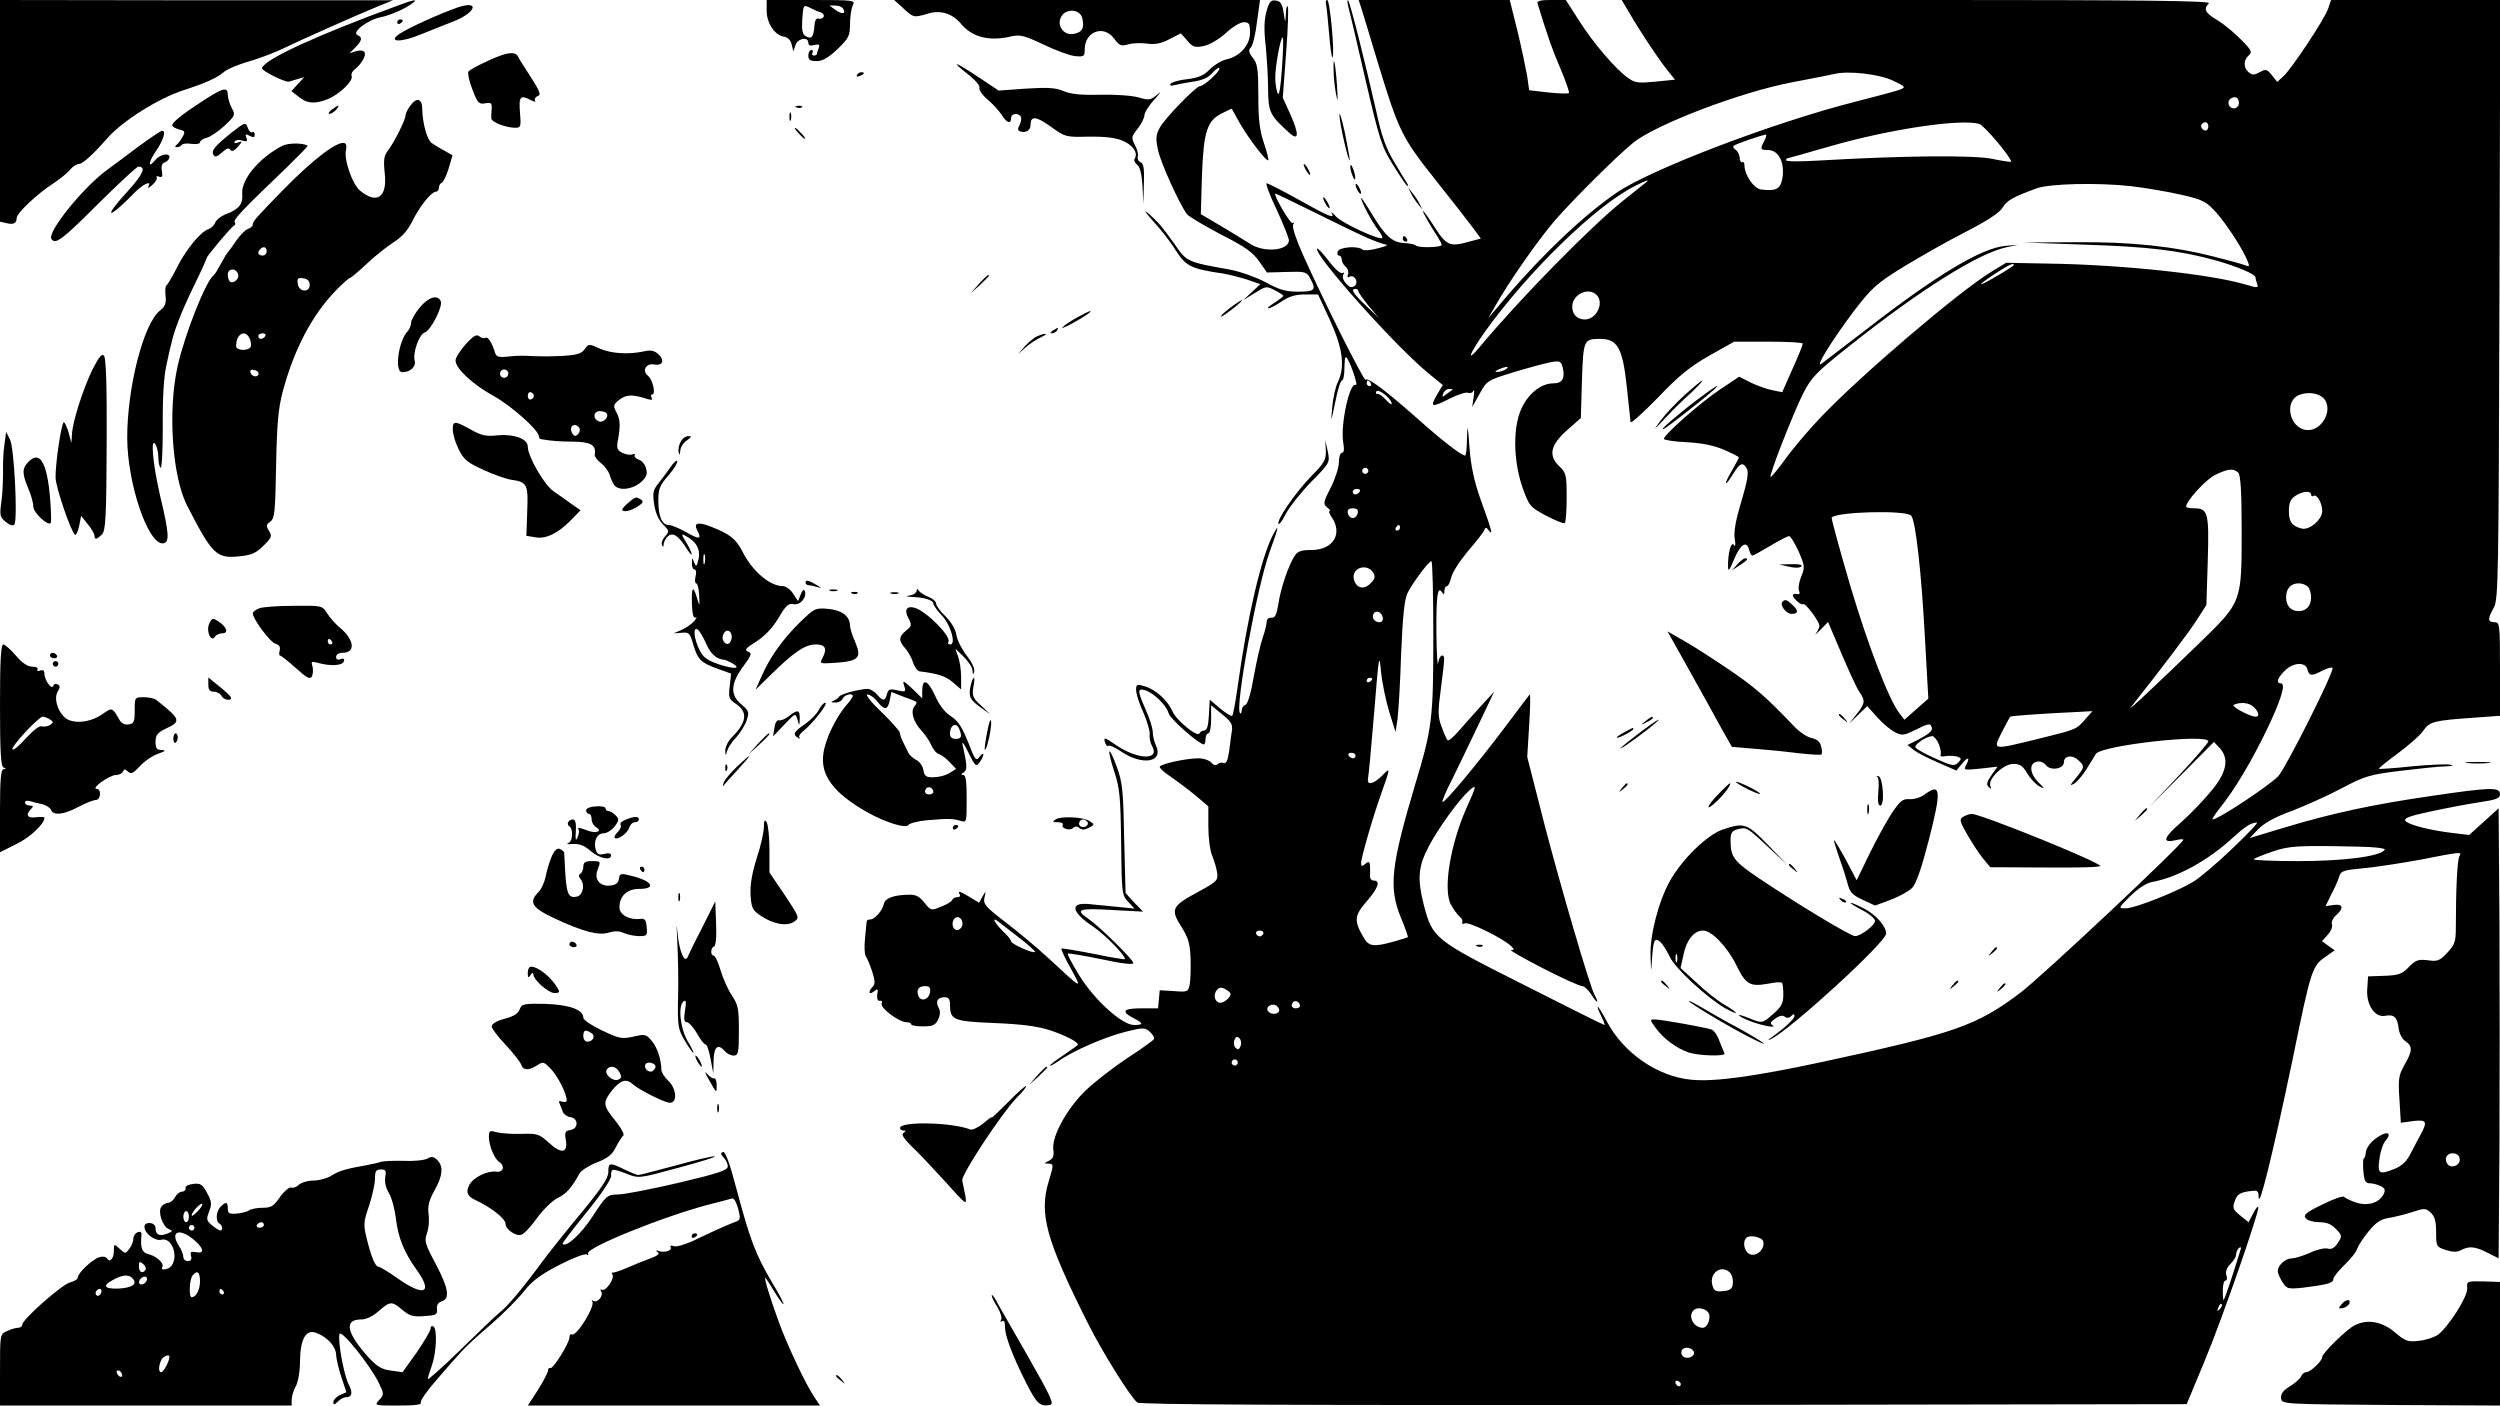 <?xml version="1.0" standalone="no"?>
<!DOCTYPE svg PUBLIC "-//W3C//DTD SVG 20010904//EN"
 "http://www.w3.org/TR/2001/REC-SVG-20010904/DTD/svg10.dtd">
<svg version="1.0" xmlns="http://www.w3.org/2000/svg"
 width="900pt" height="506pt" viewBox="0 0 900 506"
 preserveAspectRatio="xMidYMid meet">

<g transform="translate(0,506) scale(0.1,-0.1)"
fill="#000000" stroke="none">
<path d="M0 4661 l0 -399 22 -5 c26 -7 38 -1 38 18 0 18 77 90 134 126 22 15
49 36 58 48 10 12 25 21 33 21 13 0 51 35 101 92 54 62 184 144 274 173 80 26
122 45 145 65 11 10 52 28 92 39 40 12 98 34 130 50 64 31 260 118 338 150
l50 20 -707 0 -708 1 0 -399z"/>
<path d="M1435 5041 c-298 -109 -481 -194 -492 -226 -3 -9 83 -52 97 -49 3 1
16 5 30 9 l25 7 -23 -25 -23 -25 27 -21 c31 -25 59 -26 106 -7 42 18 90 65 84
82 -3 8 3 19 13 26 10 7 23 23 29 35 14 26 2 37 -29 28 l-21 -7 21 21 c24 24
27 37 9 44 -25 9 35 56 83 65 25 5 65 21 90 35 51 31 44 34 -26 8z"/>
<path d="M2760 5021 c0 -44 29 -88 62 -93 14 -2 24 -12 28 -28 l6 -25 8 23 c8
24 46 31 46 8 0 -10 7 -12 22 -8 17 4 20 2 15 -12 -4 -10 -7 -20 -7 -22 0 -2
-5 -4 -11 -4 -5 0 -7 5 -4 10 3 6 1 10 -4 10 -6 0 -11 -9 -11 -20 0 -16 7 -20
30 -20 21 0 42 12 75 43 41 40 45 48 45 91 0 26 5 56 10 67 10 18 6 19 -150
19 l-160 0 0 -39z m158 10 c9 -5 25 -12 35 -15 10 -3 15 -11 12 -17 -4 -6 -12
-8 -19 -6 -7 3 -13 -7 -14 -25 -3 -41 -10 -50 -30 -39 -13 7 -16 20 -14 60 4
55 4 55 30 42z m117 -2 c12 -19 -3 -22 -27 -5 l-22 16 21 0 c12 0 25 -5 28
-11z"/>
<path d="M3252 5030 c37 -34 37 -34 89 -19 44 14 88 0 117 -35 41 -50 103 -66
183 -47 31 7 47 3 115 -29 43 -21 95 -40 114 -42 32 -3 35 -1 35 24 0 65 68
90 106 39 18 -25 25 -28 50 -21 15 5 46 6 68 3 29 -4 51 0 81 16 l41 21 23
-26 c19 -23 27 -26 58 -20 21 4 54 23 80 46 23 22 53 40 65 40 20 0 23 -5 23
-38 0 -45 -37 -86 -86 -96 -17 -4 -43 -20 -58 -35 -21 -22 -41 -31 -82 -36
-29 -3 -57 -11 -60 -17 -4 -6 1 -8 12 -5 11 3 41 9 68 13 35 5 56 14 72 33 13
14 24 21 24 14 0 -12 -56 -63 -70 -63 -14 0 -128 -117 -145 -150 -14 -26 -15
-40 -6 -81 10 -46 76 -192 104 -230 7 -9 62 -41 122 -73 87 -44 116 -65 138
-97 l28 -40 71 2 c65 2 72 1 84 -22 24 -43 18 -49 -43 -49 -45 0 -68 7 -117
34 -34 18 -90 38 -126 45 -157 28 -157 28 -200 90 -45 64 -65 87 -100 116 -14
11 -4 -3 22 -32 26 -28 63 -75 81 -105 37 -57 55 -66 172 -83 22 -4 61 -14 86
-22 l46 -16 -31 -29 -31 -29 42 26 c40 25 42 26 72 10 17 -8 31 -18 31 -20 0
-3 -15 -14 -32 -25 -18 -11 -28 -20 -22 -20 6 0 28 11 48 25 27 18 50 25 84
25 l47 0 43 -93 c46 -101 55 -168 28 -223 -8 -16 -17 -56 -20 -89 -5 -59 -5
-58 11 18 8 42 19 77 24 77 5 0 9 21 9 48 1 36 3 43 11 30 16 -28 39 -99 30
-94 -22 14 -57 -146 -45 -210 4 -22 2 -34 -5 -34 -6 0 -11 -15 -11 -34 0 -18
-13 -59 -29 -91 -28 -54 -28 -60 -13 -72 9 -7 13 -13 9 -13 -5 0 -1 -10 7 -22
41 -59 5 -118 -72 -118 -38 0 -50 -4 -62 -22 -22 -35 -50 -117 -58 -173 -6
-38 -12 -50 -25 -49 -10 1 -17 -5 -17 -14 0 -9 -6 -34 -14 -57 -8 -22 -22 -84
-32 -138 -10 -60 -22 -101 -30 -104 -8 -3 -14 -12 -14 -21 0 -8 -3 -13 -6 -9
-19 18 62 457 106 578 33 92 37 108 14 66 -42 -77 -94 -298 -128 -546 -8 -57
-17 -105 -20 -108 -3 -3 -22 9 -43 26 l-38 32 -3 -56 c-2 -38 -7 -55 -17 -55
-7 0 -15 -5 -17 -10 -5 -17 -84 47 -97 79 -17 39 -61 79 -99 90 -29 9 -32 8
-32 -13 0 -13 11 -49 26 -81 14 -32 24 -67 23 -79 -2 -12 2 -31 9 -43 28 -51
-53 -48 -131 5 -39 27 -44 29 -40 12 3 -11 9 -18 13 -15 5 3 25 -6 45 -20 77
-52 154 -40 127 20 -7 14 -12 36 -12 49 0 13 -11 49 -25 80 -31 70 -31 79 -2
71 31 -10 77 -55 84 -83 4 -19 110 -112 127 -112 3 0 6 9 6 20 0 11 5 20 10
20 6 0 10 23 10 50 l0 51 39 -32 c32 -25 39 -37 36 -58 -2 -14 -7 -48 -10 -74
-5 -34 -10 -47 -20 -44 -7 3 -17 1 -22 -4 -6 -6 -14 -4 -23 6 -7 8 -27 15 -46
15 -42 0 -132 -19 -139 -30 -2 -4 14 -20 38 -35 23 -16 63 -46 90 -68 l47 -40
0 -72 c0 -40 6 -88 14 -106 8 -19 16 -47 18 -63 3 -26 -3 -31 -67 -66 -97 -52
-102 -63 -63 -125 26 -41 32 -62 34 -115 1 -36 0 -78 -3 -93 -5 -28 -8 -29
-57 -25 l-51 3 -3 -32 -3 -33 -60 0 c-65 0 -75 -11 -29 -35 37 -19 38 -25 2
-25 -43 0 -143 91 -197 179 -25 41 -44 76 -41 78 2 2 56 -7 120 -20 73 -16
116 -21 116 -14 0 12 -124 134 -163 160 -49 33 -33 38 86 31 l112 -6 -32 33
-31 34 -5 195 c-3 171 -6 203 -26 258 -31 84 -38 72 -10 -15 20 -59 23 -92 25
-256 2 -182 3 -190 25 -213 l23 -25 -59 6 c-33 3 -79 8 -102 10 -73 8 -68 -27
11 -80 43 -29 116 -103 116 -118 0 -2 -51 6 -112 19 -62 12 -115 21 -117 19
-2 -2 13 -35 34 -72 42 -77 43 -77 -80 37 -39 36 -108 94 -154 129 -74 57 -82
66 -77 90 6 25 6 25 -7 4 l-12 -23 -33 20 c-36 22 -46 25 -37 10 3 -6 0 -10
-9 -10 -8 0 -16 -4 -18 -10 -1 -5 -19 -16 -40 -24 -36 -15 -36 -15 -60 14 -18
23 -31 30 -58 29 -53 -1 -85 -13 -88 -33 -5 -24 -33 -56 -49 -56 -7 0 -13 -3
-13 -7 -1 -5 -3 -32 -6 -61 -3 -29 -2 -58 3 -65 5 -7 15 -31 23 -55 10 -32 11
-45 2 -54 -18 -18 -14 -32 4 -17 14 11 16 10 12 -11 -2 -16 2 -24 9 -23 7 2
10 -3 7 -10 -6 -16 63 -67 89 -67 9 0 17 -3 17 -7 0 -5 19 -8 42 -8 35 0 45 4
55 24 8 17 9 31 2 43 -12 23 -4 38 22 38 14 0 19 -7 19 -28 0 -54 13 -59 160
-65 97 -4 153 -11 200 -26 60 -20 109 -46 99 -54 -2 -2 -25 -18 -51 -36 -27
-18 -48 -34 -48 -37 0 -3 13 4 29 15 51 37 169 88 241 106 67 17 72 16 90 0
11 -10 17 -22 14 -26 -3 -5 -46 -36 -97 -69 -51 -34 -118 -86 -150 -117 -67
-65 -122 -166 -115 -212 3 -23 -1 -32 -16 -40 -18 -8 -18 -10 -3 -10 21 -1 21
-3 2 -65 -35 -116 -9 -210 141 -509 53 -106 152 -264 178 -286 9 -8 533 -10
1896 -9 l1882 3 64 154 c61 145 194 528 194 554 -1 7 -9 -3 -18 -20 l-17 -33
-30 24 c-26 21 -29 27 -20 52 8 23 18 30 48 35 35 5 37 4 38 -20 1 -48 48 142
120 484 72 350 71 347 130 387 l24 17 -23 16 -23 17 21 23 c11 12 18 28 15 37
-3 8 3 23 15 33 29 26 25 42 -9 37 l-29 -4 22 45 c13 24 25 53 28 64 5 17 17
21 84 27 44 4 136 18 207 31 147 29 151 29 141 13 -8 -12 -13 -122 -13 -254 0
-54 -3 -64 -31 -94 -27 -29 -35 -32 -70 -27 -34 4 -43 1 -68 -24 -25 -26 -37
-30 -88 -32 l-59 -2 -3 -46 c-4 -56 27 -103 64 -96 32 6 44 -4 49 -44 2 -20
13 -40 25 -48 26 -17 25 -35 -4 -85 -21 -37 -23 -50 -18 -125 l5 -83 43 6 c50
6 54 -1 28 -49 -9 -16 -25 -47 -36 -68 -12 -25 -31 -44 -53 -53 -60 -25 -67
-21 -59 34 3 26 13 54 20 63 31 35 3 40 -39 6 -15 -12 -29 -32 -30 -45 -1 -12
-4 -22 -7 -22 -3 0 -4 -20 -2 -45 3 -37 8 -45 24 -45 10 0 28 -5 39 -10 16 -9
17 -15 9 -31 -17 -30 -56 -42 -99 -28 -20 7 -39 16 -42 20 -3 5 -38 -7 -78
-27 -60 -29 -70 -38 -60 -50 6 -8 28 -14 48 -14 27 0 44 -7 61 -25 22 -23 22
-25 6 -50 -12 -18 -23 -24 -36 -20 -10 3 -39 -3 -64 -15 -25 -11 -54 -20 -65
-20 -23 0 -51 -25 -51 -46 0 -8 8 -26 17 -40 15 -24 20 -25 72 -20 89 11 111
17 111 31 0 7 18 30 40 51 22 21 43 47 46 59 4 11 22 39 41 62 26 32 44 44 71
48 21 3 59 13 85 21 45 15 49 15 67 -1 15 -14 20 -31 20 -71 0 -51 1 -53 35
-64 24 -8 40 -8 54 -1 29 16 52 14 96 -9 l40 -20 3 405 c1 223 1 587 0 810
l-3 405 -53 -48 -53 -48 -59 7 c-83 10 -157 29 -170 43 -8 10 12 18 92 35 56
12 135 27 175 33 61 9 73 14 73 29 0 26 -34 25 -250 -7 -207 -30 -352 -61
-525 -113 l-126 -38 31 32 c21 22 61 44 119 65 47 18 128 54 179 81 85 45 101
50 214 64 67 8 141 16 163 16 26 1 31 3 16 6 -13 3 -76 0 -139 -6 -63 -7 -116
-10 -118 -9 -2 2 30 28 70 57 40 30 81 66 91 82 22 31 37 35 178 45 l97 7 0
168 c0 162 -1 169 -20 169 -25 0 -25 12 -2 53 16 30 17 105 20 1110 l3 1077
-305 0 -304 0 -11 -32 c-14 -39 -131 -216 -161 -243 l-22 -20 -19 24 c-18 22
-22 23 -44 11 -20 -11 -27 -11 -40 0 -19 16 -19 44 0 60 14 12 11 19 -27 57
-24 25 -62 56 -85 70 -44 26 -52 40 -31 61 9 9 -224 12 -1051 12 l-1063 0 28
-47 c35 -61 99 -158 135 -204 l29 -36 -70 -7 c-62 -6 -74 -5 -100 14 -45 32
-126 127 -177 208 l-46 72 -53 0 c-38 0 -52 -4 -49 -12 38 -124 53 -166 83
-236 19 -45 33 -85 30 -87 -3 -3 -36 -2 -74 2 l-69 8 -7 50 c-5 28 -20 101
-35 163 l-28 112 -272 0 -272 0 9 -27 c5 -16 32 -104 60 -198 76 -249 86 -269
208 -423 60 -75 121 -154 136 -174 l27 -37 -38 -10 c-73 -21 -85 -16 -127 49
-21 33 -40 60 -43 60 -4 0 25 -51 54 -95 7 -11 13 -23 13 -27 0 -9 -84 -11
-93 -2 -3 4 -23 8 -42 9 -44 2 -70 27 -119 109 -20 33 -36 57 -36 53 0 -13 41
-90 62 -116 10 -13 17 -26 14 -28 -9 -9 -143 53 -165 76 -13 15 -21 20 -17 14
12 -22 -6 -15 -117 47 -59 33 -112 60 -117 60 -5 0 11 -43 36 -95 24 -52 44
-102 44 -110 0 -38 -91 -46 -141 -12 -19 12 -66 41 -105 64 l-71 42 4 138 c6
159 18 198 72 225 l35 17 29 -52 c32 -56 97 -141 103 -134 2 2 -5 30 -16 62
-15 45 -20 84 -20 170 0 96 -3 116 -20 137 -15 19 -16 28 -7 37 7 7 17 48 22
91 l11 80 -659 0 -658 0 33 -30z m644 -35 c9 -35 0 -52 -31 -57 -35 -7 -62 30
-45 61 16 32 68 29 76 -4z m2918 -225 c47 -22 48 -24 25 -33 -13 -5 -85 -24
-159 -43 -293 -74 -736 -243 -859 -327 -125 -85 -286 -240 -429 -412 l-34 -40
23 40 c48 86 155 240 218 313 66 75 214 223 278 276 80 67 390 185 576 220 72
14 141 27 152 30 50 12 161 -1 209 -24z m1246 -80 c0 -21 -24 -28 -35 -10 -8
14 3 30 21 30 8 0 14 -9 14 -20z m-935 -76 c17 -4 115 -120 115 -136 0 -2 -30
2 -67 10 -69 14 -316 12 -626 -6 -64 -4 -117 -4 -117 1 0 4 2 7 4 7 2 0 74 20
160 45 210 60 463 98 531 79z m825 -9 c0 -8 -4 -15 -9 -15 -13 0 -22 16 -14
24 11 11 23 6 23 -9z m-1599 -53 c-15 -29 -14 -32 13 -32 40 0 63 -47 52 -105
-7 -36 -24 -44 -77 -37 -26 4 -59 53 -59 88 0 8 -4 13 -8 10 -4 -2 -9 5 -9 16
-1 12 -8 25 -15 29 -7 4 -10 10 -7 14 8 7 113 43 117 40 2 -2 -1 -12 -7 -23z
m-422 -146 c-2 -2 -40 -32 -84 -67 -116 -92 -374 -355 -518 -528 -51 -61 -38
-26 19 55 155 216 399 454 539 524 38 19 53 25 44 16z m1741 -16 c52 -6 134
-20 182 -31 82 -19 90 -24 129 -67 39 -45 97 -135 112 -176 6 -15 4 -17 -10
-11 -10 4 -60 18 -112 31 -150 38 -302 54 -504 52 l-182 -1 225 -8 c220 -7
334 -20 465 -56 78 -22 145 -50 145 -62 0 -5 3 -16 6 -24 5 -14 0 -14 -40 -2
-125 38 -447 72 -707 76 l-157 3 -54 -33 c-117 -71 -475 -377 -615 -525 -42
-44 -99 -111 -126 -149 -27 -37 -51 -66 -53 -64 -6 6 82 230 117 300 31 60 46
76 174 177 247 196 458 329 559 350 l41 9 -44 -4 c-87 -7 -248 -104 -501 -300
-79 -60 -151 -116 -162 -124 -28 -21 38 86 119 193 61 79 79 96 175 155 59 36
159 93 224 126 78 40 122 69 133 87 15 26 38 39 123 70 48 17 218 21 338 8z
m-2744 -188 c28 -12 57 -22 65 -23 8 -1 -6 -7 -31 -13 -25 -7 -49 -9 -54 -5
-17 15 -83 10 -90 -6 -3 -8 -1 -15 4 -15 6 0 10 -6 10 -14 0 -7 6 -19 14 -26
8 -6 12 -19 9 -27 -4 -10 -2 -14 4 -10 18 11 36 -18 20 -32 -11 -8 -18 -6 -31
8 -10 11 -15 25 -10 32 4 7 3 10 -3 6 -6 -4 -28 15 -49 43 -21 27 -40 48 -42
45 -17 -17 285 -356 403 -451 l49 -40 -22 -37 c-25 -44 -18 -45 49 -11 28 14
57 23 64 20 8 -3 16 0 19 7 4 7 4 -4 1 -23 l-5 -35 27 48 c26 47 28 48 122 77
53 16 113 32 133 36 34 6 38 4 44 -20 9 -38 -2 -56 -33 -56 -44 0 -88 -34
-114 -87 -33 -67 -32 -189 2 -288 24 -67 27 -70 84 -101 33 -17 63 -30 68 -27
4 2 7 44 7 92 0 80 -2 89 -25 111 -42 39 -34 77 25 130 l51 45 4 134 c5 147 6
151 65 151 63 0 81 -32 96 -168 7 -64 13 -123 14 -131 0 -8 44 32 98 87 76 80
116 112 186 152 l89 50 123 0 c68 0 124 -3 124 -7 0 -5 -16 -45 -37 -91 l-37
-84 -34 7 c-19 3 -54 16 -78 27 l-43 22 -70 -47 c-68 -45 -201 -162 -201 -177
0 -4 37 -10 83 -12 55 -3 99 -12 135 -28 28 -12 52 -24 52 -27 0 -2 -12 -24
-26 -49 -31 -52 -25 -60 6 -9 24 39 35 43 49 17 7 -13 1 -46 -20 -117 -21 -69
-28 -111 -24 -135 4 -22 2 -30 -3 -22 -10 15 -22 -30 -21 -77 0 -21 5 -15 22
26 23 55 45 68 54 33 3 -11 8 -20 12 -20 3 0 32 16 64 35 32 19 62 35 68 35 5
0 20 -25 34 -55 22 -51 23 -58 10 -89 -8 -19 -12 -42 -9 -51 4 -9 3 -15 -2
-14 -23 4 -26 -3 -9 -21 10 -11 21 -17 26 -15 8 6 59 -62 59 -79 0 -5 -6 -17
-12 -26 -7 -9 0 -3 15 12 l28 29 14 -33 c57 -136 87 -202 100 -221 21 -30 19
-40 -12 -79 l-26 -33 32 31 33 32 36 -40 c19 -22 48 -46 64 -54 26 -13 32 -12
77 10 39 20 50 23 54 11 7 -15 -4 -25 -52 -50 l-34 -17 24 -19 c13 -10 53 -30
88 -45 l64 -28 18 22 c22 28 33 28 18 0 -11 -21 -11 -21 50 -15 l62 7 -22 -31
c-16 -23 -19 -33 -10 -42 9 -9 11 -8 6 4 -9 25 47 79 83 79 24 0 34 -7 50 -34
11 -19 31 -40 44 -47 21 -11 20 -9 -5 16 -31 32 -33 68 -3 73 11 3 25 -4 32
-13 16 -21 64 -13 64 11 0 23 29 28 50 9 26 -23 25 -27 -7 -66 -21 -25 -23
-30 -8 -21 11 5 31 29 45 51 14 23 30 48 35 57 21 31 405 74 405 45 0 -5 -48
-61 -106 -123 l-107 -113 117 117 116 117 20 -21 c36 -39 27 -88 -30 -156 -27
-33 -76 -84 -109 -113 -63 -55 -69 -75 -20 -64 16 4 29 5 29 2 0 -14 -513
-496 -587 -551 -159 -120 -236 -146 -718 -250 -244 -52 -383 -71 -466 -63
-121 11 -245 96 -305 211 -16 30 -30 53 -32 51 -2 -2 4 -17 13 -34 8 -17 13
-31 11 -31 -3 0 -135 66 -293 146 -322 162 -326 166 -358 289 -23 92 -20 135
19 209 35 66 107 166 145 200 28 25 27 18 -8 -59 -59 -131 -87 -296 -58 -351
9 -17 23 -36 31 -43 9 -7 13 -17 10 -22 -3 -5 2 -6 10 -3 15 6 137 -54 166
-82 12 -12 12 -14 0 -14 -8 0 43 -29 113 -65 70 -36 134 -65 143 -65 8 0 23
-15 34 -32 20 -33 28 -32 10 1 -18 35 -122 390 -182 621 l-60 235 7 115 c4 63
5 113 2 110 -2 -3 -42 -54 -87 -115 -103 -137 -221 -278 -227 -272 -2 3 12 38
33 78 20 41 63 129 95 197 l58 122 -48 -52 c-26 -29 -63 -70 -81 -91 -18 -21
-35 -35 -39 -32 -3 4 -13 25 -21 48 -14 36 -14 55 -3 137 15 117 15 120 4 120
-5 0 -12 -12 -14 -27 -2 -16 -5 31 -6 104 -1 135 4 176 20 151 7 -10 9 -9 9 5
0 9 4 17 9 17 5 0 11 14 15 30 3 17 30 59 59 94 30 35 57 69 60 77 5 12 7 12
17 -1 16 -20 11 -1 -31 115 -22 63 -34 117 -39 185 -6 82 -7 87 -9 33 0 -35
-3 -63 -7 -63 -13 0 -84 55 -178 139 -109 96 -171 143 -180 134 -6 -6 -154
290 -225 449 -25 55 -40 102 -36 109 5 7 4 10 -2 6 -7 -4 -63 90 -63 106 0 2
64 -29 143 -68 78 -39 165 -81 193 -93z m2324 -96 c0 -2 -27 -20 -60 -39 -74
-44 -79 -39 -7 8 49 32 67 40 67 31z m-2360 -94 c0 -5 17 -28 37 -53 l37 -44
-47 45 c-46 44 -56 60 -37 60 6 0 10 -4 10 -8z m858 -14 c28 -28 0 -88 -43
-88 -27 0 -45 18 -45 46 0 44 58 72 88 42z m-328 -268 c-8 -5 -22 -9 -30 -9
-10 0 -8 3 5 9 27 12 43 12 25 0z m-485 -50 c3 -5 1 -10 -4 -10 -6 0 -11 5
-11 10 0 6 2 10 4 10 3 0 8 -4 11 -10z m75 -73 c0 -6 -9 1 -21 14 -12 13 -26
23 -31 21 -5 -1 -6 2 -3 9 8 11 55 -27 55 -44z m219 50 c-2 -1 -12 -9 -22 -16
-15 -12 -17 -12 -11 3 3 9 13 16 22 16 8 0 13 -1 11 -3z m3139 -34 c32 -43
-12 -117 -65 -111 -62 7 -82 106 -24 127 33 12 72 5 89 -16z m-3444 -264 c-3
-5 -10 -7 -15 -3 -5 3 -7 10 -3 15 3 5 10 7 15 3 5 -3 7 -10 3 -15z m3134 -1
c8 -8 12 -68 12 -203 0 -265 2 -260 -152 -410 -165 -160 -266 -254 -246 -230
113 143 210 271 237 314 l34 53 5 159 c5 174 1 189 -49 189 -16 0 -29 3 -29 6
0 20 70 97 104 114 47 23 67 25 84 8z m-3163 -68 c-3 -5 -10 -10 -16 -10 -5 0
-9 5 -9 10 0 6 7 10 16 10 8 0 12 -4 9 -10z m3425 -11 c0 -5 4 -8 9 -4 12 7
31 -26 31 -55 0 -30 -45 -69 -73 -63 -36 9 -47 24 -47 64 0 28 6 42 22 53 26
18 58 21 58 5z m-3432 -66 c-2 -10 -10 -18 -18 -18 -8 0 -16 8 -18 18 -2 12 3
17 18 17 15 0 20 -5 18 -17z m1992 -9 c16 -16 37 -201 50 -444 l12 -215 -43
-38 -43 -38 -18 23 c-39 51 -113 244 -179 466 -38 130 -67 237 -65 239 21 21
266 27 286 7z m-1840 -44 c0 -5 -5 -10 -11 -10 -5 0 -7 5 -4 10 3 6 8 10 11
10 2 0 4 -4 4 -10z m120 -390 c0 -297 -4 -331 -65 -533 -88 -295 -96 -372 -52
-480 16 -38 27 -70 25 -71 -2 -1 -23 -8 -48 -15 -75 -21 -92 -19 -111 14 -35
60 -34 78 10 129 43 49 52 76 26 76 -8 0 -14 8 -13 18 1 9 0 25 0 36 -2 15 -5
16 -17 6 -12 -10 -15 -10 -15 3 0 20 45 175 76 260 30 85 30 86 -2 53 -31 -30
-54 -34 -49 -8 2 9 12 116 22 237 17 210 18 217 25 145 4 -41 18 -106 30 -145
l22 -70 7 45 c3 25 10 130 13 235 6 139 12 197 23 220 20 39 76 114 86 115 4
0 7 -122 7 -270z m-216 228 c8 -14 6 -22 -10 -38 -23 -24 -50 -18 -59 11 -14
43 45 65 69 27z m3364 -50 c7 -7 12 -24 12 -38 0 -31 -17 -50 -45 -50 -28 0
-45 19 -45 50 0 31 17 50 45 50 12 0 26 -5 33 -12z m-3330 -111 c2 -10 -3 -17
-12 -17 -18 0 -29 16 -21 31 9 14 29 6 33 -14z m3329 -187 c6 -24 15 -25 54
-4 17 8 33 13 36 10 9 -9 -167 -359 -195 -390 -35 -36 -216 -156 -237 -156 -3
0 9 19 28 43 50 61 113 167 169 283 51 107 68 164 49 164 -18 0 -13 19 14 45
30 31 75 33 82 5z m-3367 -34 c0 -3 -4 -8 -10 -11 -5 -3 -10 -1 -10 4 0 6 5
11 10 11 6 0 10 -2 10 -4z m3174 -102 c18 -17 21 -34 7 -34 -22 0 -92 38 -79
43 26 11 57 7 72 -9z m-605 -41 c-35 -40 -31 -38 -168 -72 -172 -42 -167 -43
-135 22 15 28 28 54 31 57 3 3 112 11 262 18 l34 2 -24 -27z m-529 -92 c6 -17
9 -34 6 -39 -3 -5 6 -7 19 -4 14 2 32 1 42 -2 15 -6 15 -8 2 -22 -14 -13 -23
-11 -81 15 -36 16 -69 34 -72 40 -6 10 38 40 60 41 6 0 17 -13 24 -29z m-2100
-41 c0 -5 -4 -10 -9 -10 -6 0 -13 5 -16 10 -3 6 1 10 9 10 9 0 16 -4 16 -10z
m3155 -336 c-55 -53 -119 -107 -142 -120 -61 -36 -208 -94 -240 -94 -28 0 -28
0 17 45 29 28 57 46 78 50 88 15 203 78 292 161 43 39 63 52 85 53 6 0 -35
-43 -90 -95z m458 8 c57 -1 96 -6 92 -11 -14 -24 -148 -41 -311 -41 -92 0
-164 3 -161 7 4 3 34 16 67 27 61 21 91 23 313 18z m-5028 -278 c0 -10 -8 -20
-17 -22 -18 -3 -26 27 -11 42 12 11 28 0 28 -20z m203 -49 c34 -26 60 -50 58
-52 -6 -7 -86 29 -86 38 0 5 -13 22 -30 37 -29 29 -42 54 -17 35 6 -5 40 -31
75 -58z m880 14 c-2 -6 -8 -10 -13 -10 -5 0 -11 4 -13 10 -2 6 4 11 13 11 9 0
15 -5 13 -11z m-1200 -211 c-4 -27 -33 -36 -42 -13 -8 22 1 35 25 35 15 0 20
-6 17 -22z m1082 -6 c0 -13 -23 -32 -37 -32 -19 0 -27 28 -13 45 9 11 17 12
31 4 10 -5 19 -13 19 -17z m250 -43 c0 -5 -7 -9 -15 -9 -15 0 -20 12 -9 23 8
8 24 -1 24 -14z m-76 -20 c-7 -13 -31 -11 -40 2 -9 16 18 30 33 17 7 -6 10
-14 7 -19z m-138 -125 c-5 -13 -10 -14 -18 -6 -6 6 -8 18 -4 28 5 13 10 14 18
6 6 -6 8 -18 4 -28z m-12 -65 c-3 -5 -10 -7 -15 -3 -5 3 -7 10 -3 15 3 5 10 7
15 3 5 -3 7 -10 3 -15z m4401 -344 c0 -23 -34 -33 -45 -14 -13 20 1 40 24 37
13 -2 21 -10 21 -23z m-2507 -295 c5 -27 -22 -53 -46 -46 -22 7 -31 44 -15 60
12 12 58 2 61 -14z m1717 -32 c-28 -92 -57 -178 -60 -178 -2 0 -3 16 -3 35 0
19 4 35 10 35 5 0 7 9 3 19 -4 13 1 27 14 40 12 12 21 27 21 34 0 12 9 27 16
27 2 0 2 -6 -1 -12z m-1835 -82 c6 -8 10 -25 8 -38 -2 -18 -10 -24 -35 -26
-28 -3 -33 1 -39 23 -11 45 37 75 66 41z m1761 -129 c-10 -9 -11 -8 -5 6 3 10
9 15 12 12 3 -3 0 -11 -7 -18z m-1842 -11 c13 -16 -1 -56 -19 -56 -33 0 -55
42 -33 63 11 12 40 8 52 -7z m-51 -143 c5 -17 -26 -29 -40 -15 -6 6 -7 15 -3
22 9 14 37 9 43 -7z m-47 -116 c-1 -12 -15 -9 -19 4 -3 6 1 10 8 8 6 -3 11 -8
11 -12z"/>
<path d="M6066 3639 c-31 -28 -70 -69 -87 -92 -29 -39 -28 -39 16 8 26 28 68
69 94 92 25 24 43 43 39 43 -3 0 -31 -23 -62 -51z"/>
<path d="M6110 3621 c-74 -56 -143 -116 -120 -105 14 7 149 112 180 141 30 28
2 11 -60 -36z"/>
<path d="M6254 3028 l-19 -21 28 18 c28 18 33 25 19 25 -5 0 -17 -10 -28 -22z"/>
<path d="M6440 3020 c20 -5 39 -5 45 1 5 5 -8 9 -35 8 l-45 -1 35 -8z"/>
<path d="M6417 2894 c-11 -12 13 -44 33 -44 25 0 25 12 2 33 -20 19 -26 20
-35 11z"/>
<path d="M6082 2646 c43 -77 95 -171 115 -208 l38 -67 75 -6 c41 -3 113 -10
159 -16 46 -5 86 -8 88 -5 3 3 3 16 -1 29 -4 17 -15 26 -34 30 -16 3 -44 22
-63 42 -102 107 -143 142 -234 204 -55 37 -127 84 -161 103 l-61 35 79 -141z"/>
<path d="M6620 2486 c0 -2 8 -10 18 -17 15 -13 16 -12 3 4 -13 16 -21 21 -21
13z"/>
<path d="M5924 2464 c-18 -14 -18 -15 4 -4 12 6 22 13 22 15 0 8 -5 6 -26 -11z"/>
<path d="M5905 2424 c-33 -25 -64 -50 -70 -56 -12 -14 69 43 110 77 50 41 24
27 -40 -21z"/>
<path d="M5848 2424 c-38 -20 -36 -28 2 -9 17 9 30 18 30 20 0 7 -1 6 -32 -11z"/>
<path d="M6758 2264 c5 -3 7 -27 4 -54 -3 -35 -1 -50 7 -50 17 0 10 103 -7
106 -7 1 -9 0 -4 -2z"/>
<path d="M6250 2245 c0 -7 81 -47 86 -43 2 3 -17 14 -41 26 -25 12 -45 20 -45
17z"/>
<path d="M5839 2223 c-13 -16 -12 -17 4 -4 16 13 21 21 13 21 -2 0 -10 -8 -17
-17z"/>
<path d="M6187 2202 c-45 -46 -50 -68 -6 -26 28 26 55 64 46 64 -1 0 -20 -17
-40 -38z"/>
<path d="M6929 2200 c-14 -11 -39 -18 -54 -17 -25 2 -34 -6 -63 -48 -18 -27
-55 -94 -81 -147 l-47 -97 -39 74 c-22 40 -41 72 -43 71 -1 -2 7 -27 17 -57
11 -30 25 -73 31 -95 9 -36 17 -45 55 -63 l45 -21 57 21 c31 12 66 31 77 43
14 14 34 72 60 173 46 179 43 206 -15 163z"/>
<path d="M6722 2145 c0 -16 2 -22 5 -12 2 9 2 23 0 30 -3 6 -5 -1 -5 -18z"/>
<path d="M7704 2128 l-19 -23 23 19 c12 11 22 21 22 23 0 8 -8 2 -26 -19z"/>
<path d="M7068 2120 c-15 -9 -14 -16 15 -66 18 -31 43 -69 57 -86 l25 -30 202
-1 c111 -1 199 1 194 6 -22 22 -432 187 -463 187 -7 0 -21 -5 -30 -10z"/>
<path d="M6200 2073 c-56 -20 -144 -106 -188 -184 -41 -73 -73 -195 -70 -273
2 -60 2 -60 5 -11 5 72 9 81 30 64 9 -8 24 -32 34 -53 18 -41 134 -148 200
-186 53 -29 50 -18 -3 13 -24 14 -69 49 -100 79 l-58 53 11 50 c11 52 38 85
70 85 31 0 87 -58 120 -125 34 -70 49 -78 116 -66 23 5 45 6 48 3 3 -3 5 -22
5 -43 0 -30 -7 -43 -35 -68 -41 -36 -41 -36 -89 -16 -20 8 -36 13 -36 10 0 -2
15 -11 33 -18 39 -17 108 -31 88 -18 -10 7 -8 12 10 24 15 11 27 13 34 7 7 -6
16 -5 23 2 8 8 12 9 12 1 0 -11 -31 -40 -80 -76 -17 -11 -18 -14 -5 -8 68 32
415 349 415 380 0 27 -37 69 -81 91 -21 11 -42 20 -46 20 -4 -1 13 -12 40 -26
26 -13 47 -31 47 -39 0 -16 -51 -55 -72 -55 -16 0 -207 115 -344 207 -93 63
-104 77 -104 139 0 24 5 33 23 38 35 9 35 9 110 -61 l72 -67 -70 72 c-76 79
-86 82 -165 55z m-163 -475 c-3 -7 -5 -2 -5 12 0 14 2 19 5 13 2 -7 2 -19 0
-25z"/>
<path d="M6440 1946 c0 -2 8 -10 18 -17 15 -13 16 -12 3 4 -13 16 -21 21 -21
13z"/>
<path d="M6627 1819 c7 -7 15 -10 18 -7 3 3 -2 9 -12 12 -14 6 -15 5 -6 -5z"/>
<path d="M5318 1653 c7 -3 16 -2 19 1 4 3 -2 6 -13 5 -11 0 -14 -3 -6 -6z"/>
<path d="M7169 1633 c-13 -16 -12 -17 4 -4 16 13 21 21 13 21 -2 0 -10 -8 -17
-17z"/>
<path d="M5980 1526 c0 -2 8 -10 18 -17 15 -13 16 -12 3 4 -13 16 -21 21 -21
13z"/>
<path d="M7029 1513 c-13 -16 -12 -17 4 -4 9 7 17 15 17 17 0 8 -8 3 -21 -13z"/>
<path d="M7199 1503 c-13 -16 -12 -17 4 -4 16 13 21 21 13 21 -2 0 -10 -8 -17
-17z"/>
<path d="M6080 1456 c0 -6 150 -96 220 -131 85 -43 55 -20 -42 34 -51 27 -112
62 -135 76 -24 14 -43 24 -43 21z"/>
<path d="M5960 1360 c27 -38 75 -74 119 -89 38 -12 135 -15 129 -3 -2 4 -10
24 -18 44 -7 21 -21 40 -29 42 -30 9 -183 36 -203 36 -19 0 -19 -1 2 -30z"/>
<path d="M4559 5018 c-8 -29 -9 -67 -3 -118 4 -41 9 -112 9 -157 1 -88 6 -97
75 -160 36 -33 38 -8 5 66 l-27 59 12 162 c7 89 9 164 6 167 -3 4 -7 -9 -7
-28 -2 -34 -2 -34 -8 6 -5 31 -11 41 -28 43 -18 3 -24 -4 -34 -40z m56 -205
c-5 -71 -10 -101 -16 -88 -4 11 -8 35 -8 54 -1 39 20 153 27 146 3 -2 1 -53
-3 -112z"/>
<path d="M4774 5043 c2 -10 7 -58 11 -106 4 -49 9 -86 12 -84 9 9 -9 207 -19
207 -5 0 -7 -8 -4 -17z"/>
<path d="M4853 5040 c4 -14 32 -133 62 -264 52 -223 59 -245 102 -313 25 -40
47 -73 50 -73 2 0 2 3 0 8 -3 4 -23 37 -45 74 -32 53 -47 93 -67 185 -42 186
-95 396 -102 402 -3 3 -3 -5 0 -19z"/>
<path d="M1650 5034 c-63 -21 -188 -78 -215 -98 -38 -28 9 -29 77 -1 34 14 88
35 118 47 82 31 100 78 20 52z"/>
<path d="M1430 4979 c0 -5 5 -7 10 -4 6 3 10 8 10 11 0 2 -4 4 -10 4 -5 0 -10
-5 -10 -11z"/>
<path d="M1805 4861 c-43 -15 -113 -50 -119 -59 -3 -6 3 -35 15 -65 18 -48 23
-53 46 -49 21 4 24 1 23 -19 -1 -13 -2 -29 -1 -36 1 -13 53 -33 86 -33 20 0
21 4 17 55 -5 58 1 65 40 44 12 -6 18 -7 14 -1 -3 5 1 12 9 16 15 5 11 15 -47
104 -10 15 -21 33 -24 40 -7 13 -27 14 -59 3z"/>
<path d="M4801 4804 c0 -21 4 -59 9 -84 6 -34 7 -25 3 35 -6 84 -14 115 -12
49z"/>
<path d="M3484 4793 c26 -20 45 -42 42 -49 -3 -7 10 -26 28 -41 18 -15 41 -40
51 -55 19 -31 35 -36 35 -13 0 17 25 20 35 5 3 -5 1 -18 -4 -29 -8 -14 -8 -21
2 -24 20 -7 37 4 37 23 0 34 20 32 73 -6 51 -37 54 -38 134 -36 56 1 96 -3
123 -14 38 -16 58 -43 45 -65 -4 -5 0 -16 9 -22 10 -8 16 -33 19 -77 l3 -65 2
73 c2 55 -1 74 -12 78 -8 3 -12 12 -10 19 3 7 -1 26 -10 42 -14 28 -13 31 9
59 13 16 24 38 25 49 0 10 17 37 38 59 20 23 25 30 10 17 -26 -22 -31 -23 -68
-12 -23 7 -84 11 -138 10 -69 -2 -107 2 -133 13 -28 12 -56 14 -135 9 l-99 -7
-72 48 c-86 57 -105 63 -39 11z"/>
<path d="M3085 4790 c-3 -6 1 -7 9 -4 18 7 21 14 7 14 -6 0 -13 -4 -16 -10z"/>
<path d="M735 4700 c-76 -49 -115 -80 -115 -91 0 -5 11 -11 24 -15 22 -5 24
-8 13 -27 -7 -12 -16 -25 -22 -29 -6 -5 -6 -8 2 -8 6 0 14 4 17 8 3 5 19 7 36
4 16 -2 30 0 30 6 0 5 11 13 24 16 13 3 42 23 64 43 38 36 40 39 27 63 -8 14
-14 35 -15 48 0 30 -15 27 -85 -18z"/>
<path d="M1476 4678 c-9 -12 -16 -27 -16 -33 0 -16 -40 -96 -62 -125 -16 -21
-18 -34 -13 -83 10 -86 -27 -114 -88 -64 -29 23 -61 117 -51 149 2 9 1 19 -4
22 -22 13 -113 -55 -224 -169 -94 -96 -108 -112 -108 -123 0 -6 -8 -13 -17
-16 -10 -3 -29 -23 -43 -43 -14 -21 -28 -40 -31 -43 -3 -3 -14 -21 -24 -40
-10 -19 -21 -37 -25 -40 -28 -19 -105 -213 -131 -330 -35 -160 -19 -394 34
-499 91 -177 106 -192 186 -184 45 4 62 11 89 38 30 29 32 35 21 53 -12 19
-11 23 4 34 16 12 18 36 21 203 3 152 8 205 24 266 41 152 105 274 190 362 25
26 49 47 53 47 3 0 30 23 59 50 29 28 73 62 97 78 30 19 51 42 68 77 27 54 68
105 85 105 5 0 10 6 10 14 0 8 5 16 10 18 6 2 17 25 25 51 l14 48 -30 17 c-17
9 -37 22 -45 27 -17 12 -33 73 -34 123 0 38 -21 43 -44 10z m-516 -523 c0 -8
-7 -15 -15 -15 -16 0 -20 12 -8 23 11 12 23 8 23 -8z m-103 -81 c6 -16 -15
-37 -29 -28 -4 3 -8 14 -8 25 0 23 28 26 37 3z m258 -39 c0 -30 -39 -27 -43 3
-3 20 0 23 20 20 15 -2 23 -10 23 -23z m-217 -192 c5 -10 7 -24 5 -30 -6 -18
-53 -16 -53 1 0 43 31 62 48 29z m57 7 c-3 -5 -10 -10 -16 -10 -5 0 -9 5 -9
10 0 6 7 10 16 10 8 0 12 -4 9 -10z m-24 -135 c-1 -15 -24 -12 -29 3 -3 9 2
13 12 10 10 -1 17 -7 17 -13z"/>
<path d="M1194 4665 c-10 -8 -14 -15 -8 -15 6 0 17 7 24 15 16 19 9 19 -16 0z"/>
<path d="M2868 4673 c7 -3 16 -2 19 1 4 3 -2 6 -13 5 -11 0 -14 -3 -6 -6z"/>
<path d="M4822 4645 c0 -29 35 -180 37 -160 0 6 -8 51 -18 100 -11 50 -20 77
-19 60z"/>
<path d="M2842 4640 c0 -14 2 -19 5 -12 2 6 2 18 0 25 -3 6 -5 1 -5 -13z"/>
<path d="M834 4583 c-62 -50 -75 -66 -65 -81 5 -9 13 -6 30 9 16 15 25 18 30
10 5 -8 13 -5 27 10 17 21 18 22 1 16 -11 -4 -16 -3 -12 4 4 5 16 7 27 3 17
-5 20 -3 15 10 -5 13 -3 15 12 7 13 -7 18 -6 18 4 0 8 -4 12 -9 9 -4 -3 -12 4
-16 16 -8 21 -10 20 -58 -17z"/>
<path d="M2875 4580 c10 -11 20 -20 23 -20 3 0 -3 9 -13 20 -10 11 -20 20 -23
20 -3 0 3 -9 13 -20z"/>
<path d="M495 4530 c-44 -33 -93 -70 -110 -82 -87 -64 -215 -223 -200 -248 14
-22 38 -4 167 125 75 74 140 135 146 135 29 0 18 -26 -37 -87 -94 -102 -74
-107 25 -5 31 31 62 44 48 20 -4 -7 2 -5 14 6 12 10 19 23 16 27 -3 5 1 6 9 3
11 -4 13 1 10 20 -4 18 0 28 11 32 9 3 16 12 16 19 0 16 -35 9 -51 -11 -27
-33 -26 -10 1 30 29 42 39 77 23 75 -5 0 -44 -27 -88 -59z"/>
<path d="M1016 4535 c-84 -44 -148 -121 -144 -173 3 -37 -11 -54 -56 -72 -20
-7 -38 -22 -41 -31 -4 -10 -15 -21 -25 -24 -28 -9 -82 -75 -115 -142 -16 -32
-33 -59 -36 -61 -4 -2 -5 -18 -3 -37 3 -26 -1 -38 -20 -53 -59 -46 -118 -276
-118 -457 0 -166 76 -389 130 -381 23 4 21 35 -12 173 -26 113 -35 213 -16
183 5 -8 10 -29 10 -47 0 -17 4 -34 8 -37 5 -3 8 66 8 152 -1 99 4 179 13 217
7 33 14 65 16 70 10 50 34 113 77 203 29 59 52 110 52 113 1 8 89 113 99 117
4 2 5 8 2 12 -6 9 26 43 189 199 42 41 75 75 74 76 -15 11 -70 11 -92 0z"/>
<path d="M4700 4450 c6 -11 13 -20 16 -20 2 0 0 9 -6 20 -6 11 -13 20 -16 20
-2 0 0 -9 6 -20z"/>
<path d="M4861 4460 c0 -8 4 -24 9 -35 5 -13 9 -14 9 -5 0 8 -4 24 -9 35 -5
13 -9 14 -9 5z"/>
<path d="M4880 4395 c0 -5 5 -17 10 -25 5 -8 10 -10 10 -5 0 6 -5 17 -10 25
-5 8 -10 11 -10 5z"/>
<path d="M5079 4365 c5 -11 17 -29 26 -40 l16 -20 -10 20 c-5 11 -17 29 -26
40 l-16 20 10 -20z"/>
<path d="M4770 4330 c6 -11 13 -20 16 -20 2 0 0 9 -6 20 -6 11 -13 20 -16 20
-2 0 0 -9 6 -20z"/>
<path d="M5050 4200 c0 -5 5 -10 11 -10 5 0 7 5 4 10 -3 6 -8 10 -11 10 -2 0
-4 -4 -4 -10z"/>
<path d="M3524 4038 l-29 -33 33 29 c17 17 32 31 32 33 0 8 -8 1 -36 -29z"/>
<path d="M1511 3953 c-17 -21 -31 -45 -31 -55 0 -9 -6 -23 -12 -30 -34 -35
-49 -148 -20 -148 29 0 50 20 45 41 -8 28 16 96 36 102 21 6 65 92 58 112 -11
26 -44 16 -76 -22z"/>
<path d="M4426 3950 c-22 -17 -35 -30 -30 -30 9 1 83 59 74 59 -3 0 -23 -13
-44 -29z"/>
<path d="M3865 3910 c-27 -16 -45 -30 -40 -30 6 0 33 14 60 30 28 16 46 30 40
30 -5 0 -32 -14 -60 -30z"/>
<path d="M3790 3870 c-9 -6 -10 -10 -3 -10 6 0 15 5 18 10 8 12 4 12 -15 0z"/>
<path d="M1676 3820 c-20 -22 -36 -48 -36 -58 0 -29 63 -87 138 -128 63 -35
162 -123 162 -145 0 -5 3 -10 8 -10 34 -6 66 -9 119 -9 61 -1 80 -13 74 -47
-1 -6 9 -20 22 -30 14 -10 28 -30 32 -43 4 -14 12 -31 17 -37 16 -21 65 -15
94 10 21 19 26 29 20 50 -3 14 -15 29 -26 32 -11 4 -18 11 -15 16 3 5 -1 6 -9
3 -8 -3 -24 0 -36 6 -19 10 -21 17 -15 48 9 51 8 73 -7 100 -11 21 -10 26 12
43 25 19 46 20 99 3 17 -5 22 -4 17 4 -4 7 -3 12 2 12 14 0 2 53 -15 67 -23
18 -8 46 22 41 31 -6 39 15 15 37 -14 13 -28 16 -52 10 -56 -12 -117 -8 -159
10 -39 18 -40 18 -54 -2 -14 -20 -35 -24 -137 -26 -24 0 -56 1 -73 2 -16 1
-47 0 -68 -3 -30 -3 -39 -1 -44 12 -11 37 -26 61 -35 56 -5 -3 -15 -1 -22 5
-10 9 -22 2 -50 -29z m154 -105 c0 -8 -7 -15 -15 -15 -8 0 -15 7 -15 15 0 8 7
15 15 15 8 0 15 -7 15 -15z m92 -80 c0 -5 -5 -11 -11 -13 -6 -2 -11 4 -11 13
0 9 5 15 11 13 6 -2 11 -8 11 -13z m262 -63 c9 -14 -12 -35 -28 -29 -23 9 -20
37 3 37 11 0 22 -4 25 -8z m-98 -53 c3 -6 1 -16 -5 -22 -9 -9 -14 -8 -21 3 -9
15 -4 30 10 30 5 0 12 -5 16 -11z"/>
<path d="M3735 3850 c-11 -4 -31 -21 -45 -36 l-25 -29 28 25 c15 13 40 30 55
36 30 14 18 17 -13 4z"/>
<path d="M332 3728 c-35 -74 -71 -187 -73 -232 l-2 -31 -10 38 c-6 20 -14 37
-17 37 -9 0 -31 -151 -30 -200 1 -35 56 -196 70 -205 4 -3 11 12 15 32 l7 36
23 -29 c14 -16 24 -35 25 -41 0 -17 8 -16 27 3 13 13 16 59 17 324 1 212 -2
312 -10 320 -8 8 -19 -7 -42 -52z"/>
<path d="M1630 3513 c0 -15 9 -46 21 -70 18 -37 31 -48 88 -74 36 -17 82 -33
101 -36 58 -8 62 -17 58 -114 l-3 -88 31 -5 c38 -8 83 14 129 61 l35 36 -33
23 c-17 13 -47 33 -65 46 -33 23 -92 125 -92 160 0 28 -48 46 -107 41 -43 -5
-60 -1 -99 21 -58 32 -64 32 -64 -1z"/>
<path d="M16 3460 c-4 -25 -6 -70 -5 -100 0 -30 -2 -79 -6 -107 -7 -48 -5 -55
16 -72 16 -13 26 -15 31 -9 12 21 -1 277 -16 306 l-14 27 -6 -45z"/>
<path d="M2450 3469 c-6 -11 -9 -28 -7 -37 3 -12 5 -11 6 5 0 12 11 29 23 37
18 13 19 16 6 16 -10 0 -22 -9 -28 -21z"/>
<path d="M4773 3438 c1 -33 -5 -45 -55 -95 -56 -58 -125 -159 -115 -169 3 -3
15 14 27 38 12 23 53 75 90 113 68 69 68 70 60 110 l-9 40 2 -37z"/>
<path d="M101 3396 c-22 -24 -22 -41 3 -100 9 -21 16 -48 16 -60 0 -22 55 -73
63 -58 2 4 1 45 -3 92 -11 128 -38 170 -79 126z"/>
<path d="M2413 3377 c-13 -18 -32 -44 -44 -59 -18 -22 -20 -34 -14 -73 4 -30
16 -57 31 -72 24 -24 24 -26 9 -43 -10 -11 -15 -25 -12 -32 4 -9 6 -8 6 3 1 9
8 22 16 29 18 15 38 1 67 -45 10 -16 18 -25 18 -20 0 6 -9 25 -20 43 -18 29
-18 32 -2 23 39 -21 54 -48 47 -83 -7 -29 -9 -30 -16 -13 -7 19 -8 19 -8 -2
-1 -13 4 -23 9 -23 6 0 8 -11 4 -25 -3 -14 -2 -25 2 -25 5 0 10 -19 11 -43 2
-42 2 -42 -8 -9 -14 47 -20 39 -18 -23 1 -36 6 -52 13 -48 6 4 4 -1 -4 -12 -8
-10 -28 -24 -45 -32 l-30 -13 29 2 c26 3 30 -1 41 -40 17 -57 27 -67 87 -89
l50 -18 -5 -45 c-5 -42 -3 -47 24 -65 42 -29 37 -66 -16 -119 -14 -14 -24 -35
-24 -48 1 -20 2 -21 6 -3 3 11 17 34 33 50 15 17 32 44 38 62 10 30 8 34 -19
57 -41 34 -39 75 6 136 31 42 33 49 18 54 -14 6 -8 13 29 36 30 19 58 48 80
84 27 47 37 55 55 51 24 -5 49 25 40 48 -3 7 -9 1 -14 -12 l-10 -25 -18 27
c-9 15 -26 27 -37 27 -47 0 -111 55 -146 126 -23 44 -44 61 -110 87 -50 20
-67 15 -51 -14 16 -31 6 -32 -42 -4 -24 13 -52 25 -61 25 -25 0 -38 31 -38 88
0 41 5 55 36 90 20 23 34 46 32 52 -2 5 -13 -5 -25 -23z m124 -344 c-3 -10 -5
-4 -5 12 0 17 2 24 5 18 2 -7 2 -21 0 -30z m4 -288 c17 -39 37 -57 64 -60 6 0
19 -6 30 -12 36 -21 10 -23 -46 -5 -43 15 -58 25 -71 53 -20 39 -24 84 -7 73
6 -3 20 -26 30 -49z m92 32 c3 -8 1 -20 -4 -28 -11 -19 -34 3 -26 25 8 20 23
21 30 3z"/>
<path d="M2263 3251 c-13 -11 -23 -22 -23 -25 0 -12 31 -6 56 11 19 12 22 18
12 24 -18 12 -20 11 -45 -10z"/>
<path d="M2900 2962 c0 -5 6 -9 13 -9 6 0 21 -4 32 -7 13 -5 12 -2 -5 8 -29
17 -40 20 -40 8z"/>
<path d="M2988 2933 c6 -2 18 -2 25 0 6 3 1 5 -13 5 -14 0 -19 -2 -12 -5z"/>
<path d="M3300 2933 c0 -6 -10 -14 -22 -16 -18 -3 -17 -5 7 -6 45 -2 75 -12
75 -24 0 -6 14 -25 30 -42 32 -33 53 -105 31 -105 -7 0 -10 4 -7 9 12 19 -78
110 -121 123 -30 8 -39 -8 -22 -39 12 -23 11 -27 -9 -43 -27 -22 -28 -37 -3
-64 10 -12 23 -34 28 -51 5 -16 16 -31 24 -32 66 -8 93 -17 119 -39 l30 -26 0
45 c0 25 -5 58 -11 74 l-10 28 30 -29 c17 -17 32 -39 32 -50 1 -17 2 -18 6 -3
3 10 -9 34 -27 57 -17 22 -34 55 -37 74 -3 21 -19 47 -39 67 -19 18 -34 39
-34 46 0 8 -12 18 -27 24 -15 6 -31 16 -35 22 -6 9 -8 9 -8 0z"/>
<path d="M3068 2923 c7 -3 16 -2 19 1 4 3 -2 6 -13 5 -11 0 -14 -3 -6 -6z"/>
<path d="M3208 2923 c6 -2 18 -2 25 0 6 3 1 5 -13 5 -14 0 -19 -2 -12 -5z"/>
<path d="M933 2870 c-13 -5 -23 -13 -23 -18 0 -20 63 -105 81 -109 14 -4 19
-12 16 -24 -3 -11 -2 -19 1 -19 4 0 29 -20 57 -45 40 -36 51 -42 58 -30 4 9 5
24 2 36 -6 18 -4 19 22 12 45 -12 86 -9 91 6 3 10 0 12 -12 8 -10 -4 -16 -1
-16 8 0 9 10 15 24 15 47 0 42 47 -11 91 -16 13 -36 36 -46 52 -17 27 -19 27
-120 26 -56 0 -112 -4 -124 -9z m262 -120 c3 -5 1 -10 -4 -10 -6 0 -11 5 -11
10 0 6 2 10 4 10 3 0 8 -4 11 -10z"/>
<path d="M2879 2819 c-62 -61 -108 -126 -138 -195 l-21 -47 57 56 c84 82 122
107 160 107 35 0 42 -15 23 -51 -10 -18 -8 -19 49 -15 82 6 94 18 70 74 -11
24 -19 51 -19 60 -1 34 -28 55 -78 60 -47 4 -49 3 -103 -49z"/>
<path d="M753 2814 c-12 -26 7 -68 21 -46 4 7 16 12 26 12 24 0 17 23 -14 43
-20 13 -23 13 -33 -9z"/>
<path d="M0 2521 c0 -166 3 -221 13 -224 10 -4 10 -6 0 -6 -10 -1 -13 -38 -13
-150 l0 -149 58 29 c50 24 102 73 102 95 0 3 -13 4 -30 2 -32 -5 -39 9 -18 30
9 9 8 12 -5 12 -9 0 -17 5 -17 11 0 6 8 8 18 5 9 -3 29 -8 44 -11 15 -4 29
-13 32 -21 8 -21 46 -17 98 11 26 14 54 25 63 25 18 0 21 40 3 40 -22 1 46 50
69 50 12 0 23 6 26 13 4 9 7 9 18 -1 11 -10 18 -6 42 19 16 18 45 38 65 45 27
10 31 13 15 14 -19 0 -23 6 -23 30 0 23 7 32 35 46 59 27 56 34 -32 104 -7 6
-27 10 -45 10 -33 0 -33 0 -33 -47 0 -42 -3 -48 -22 -51 -13 -2 -26 4 -32 15
-27 47 -27 47 -61 23 -46 -33 -112 -38 -139 -11 -26 26 -37 69 -23 92 9 14 9
20 0 25 -7 4 -14 2 -16 -5 -5 -16 -31 18 -32 43 0 12 -5 16 -16 12 -8 -3 -12
-2 -9 4 3 6 -5 10 -19 10 -16 0 -36 13 -59 40 -19 22 -39 40 -45 40 -9 0 -12
-60 -12 -219z m180 -51 c13 -9 13 -11 0 -20 -8 -5 -21 -7 -29 -5 -9 4 -31 -14
-57 -42 -23 -26 -45 -45 -49 -41 -8 8 94 118 109 118 6 0 18 -5 26 -10z"/>
<path d="M180 2700 c0 -5 7 -10 16 -10 8 0 12 5 9 10 -3 6 -10 10 -16 10 -5 0
-9 -4 -9 -10z"/>
<path d="M190 2670 c0 -5 5 -10 10 -10 6 0 10 5 10 10 0 6 -4 10 -10 10 -5 0
-10 -4 -10 -10z"/>
<path d="M750 2596 c0 -19 5 -26 20 -26 10 0 23 -7 28 -16 5 -9 17 -14 27 -13
14 3 8 12 -28 42 l-47 38 0 -25z"/>
<path d="M3496 2598 c-11 -43 -6 -56 32 -83 l37 -27 -33 32 c-30 27 -33 36
-28 66 8 38 2 47 -8 12z"/>
<path d="M3255 2591 c7 -22 5 -23 -25 -16 -27 6 -32 4 -37 -14 -7 -26 -14 -26
-36 -1 -9 11 -25 20 -34 20 -31 -1 -96 -18 -102 -28 -3 -5 -13 -12 -21 -15
-10 -4 -8 -6 6 -6 12 -1 24 6 28 14 5 14 36 22 36 9 0 -3 -11 -20 -26 -36 -37
-45 -74 -122 -80 -172 -11 -77 37 -141 156 -209 65 -37 142 -61 150 -47 4 6
34 14 66 17 81 7 95 6 122 -2 22 -7 22 -6 22 79 0 62 -3 86 -12 86 -9 0 -9 3
1 9 14 9 13 25 -4 101 -3 14 7 1 21 -29 25 -50 28 -53 40 -36 8 10 14 23 14
29 0 5 -6 2 -14 -9 -12 -16 -16 -12 -41 54 -22 54 -36 76 -61 92 -21 13 -42
39 -58 75 -26 57 -46 64 -46 16 l0 -26 -36 35 c-32 30 -36 31 -29 10z m44 -58
c2 -1 -1 -8 -7 -16 -15 -18 -4 -56 25 -87 13 -14 29 -37 36 -53 6 -15 19 -30
28 -32 9 -3 26 -16 38 -29 l23 -24 -24 -15 c-12 -8 -38 -15 -56 -15 -28 -1
-34 3 -38 27 -3 15 -15 31 -27 36 -11 6 -23 17 -27 25 -4 8 -12 25 -18 37 -7
13 -12 28 -12 34 0 6 -30 40 -66 75 -39 37 -60 64 -51 64 8 0 24 -11 35 -25
26 -33 38 -32 45 4 l6 30 43 -17 c24 -8 45 -17 47 -19z m155 -99 c10 -26 7
-34 -14 -34 -13 0 -20 7 -20 18 0 33 23 44 34 16z m-94 -225 c0 -5 -7 -9 -15
-9 -15 0 -20 12 -9 23 8 8 24 -1 24 -14z"/>
<path d="M2948 2505 c-6 -13 -28 -36 -49 -51 -41 -28 -47 -38 -26 -50 6 -4 9
-4 5 1 -4 4 3 16 17 26 33 27 89 99 76 99 -6 0 -16 -11 -23 -25z"/>
<path d="M2839 2481 c-13 -10 -29 -16 -35 -14 -7 2 -14 -10 -16 -27 l-5 -31
41 43 c40 42 40 42 47 17 7 -24 7 -24 8 4 1 32 -8 34 -40 8z"/>
<path d="M3554 2425 c-7 -33 -10 -62 -9 -64 7 -6 26 81 23 102 -2 12 -8 -5
-14 -38z"/>
<path d="M624 2401 c0 -11 4 -17 8 -15 4 3 8 12 8 20 0 8 -4 14 -8 14 -4 0 -8
-9 -8 -19z"/>
<path d="M2729 2383 l-34 -38 38 34 c20 19 37 36 37 38 0 8 -8 0 -41 -34z"/>
<path d="M2654 2301 c-23 -22 -44 -47 -48 -57 -4 -10 -5 -16 -3 -14 2 3 25 29
52 58 56 61 56 67 -1 13z"/>
<path d="M8883 2313 c20 -2 54 -2 75 0 20 2 3 4 -38 4 -41 0 -58 -2 -37 -4z"/>
<path d="M2611 2294 c0 -11 3 -14 6 -6 3 7 2 16 -1 19 -3 4 -6 -2 -5 -13z"/>
<path d="M2110 2143 c0 -7 5 -13 10 -13 6 0 10 -9 10 -20 0 -10 7 -23 16 -28
25 -14 0 -24 -31 -12 -31 12 -38 12 -32 3 3 -5 1 -17 -4 -28 -7 -15 -8 -9 -6
23 2 28 -2 42 -10 42 -16 0 -26 -17 -13 -25 14 -9 12 -52 -2 -59 -9 -4 -8 -5
2 -5 35 3 50 -2 78 -26 31 -26 72 -34 72 -14 0 7 -10 9 -24 5 -19 -5 -26 -1
-31 14 -10 31 4 60 28 60 12 0 30 12 40 25 16 22 16 27 3 40 -8 8 -19 15 -25
15 -6 0 -11 4 -11 10 0 5 -16 9 -35 7 -20 -1 -35 -7 -35 -14z"/>
<path d="M2252 2109 c-13 -5 -21 -13 -18 -18 4 -5 -1 -17 -10 -26 -9 -9 -14
-18 -11 -21 9 -10 45 15 52 36 3 11 13 20 21 20 8 0 14 5 14 10 0 12 -17 12
-48 -1z"/>
<path d="M3800 2110 c-12 -8 -11 -10 8 -10 13 0 21 -4 18 -9 -8 -13 26 -23 37
-12 7 7 15 7 23 0 9 -7 19 -7 34 1 21 11 21 12 3 24 -23 15 -103 19 -123 6z
m115 -9 c7 -12 -12 -24 -25 -16 -11 7 -4 25 10 25 5 0 11 -4 15 -9z"/>
<path d="M2750 2083 c0 -18 -11 -68 -26 -113 -17 -54 -24 -97 -22 -132 3 -47
7 -55 37 -75 45 -30 94 -39 120 -21 20 14 19 16 -34 96 l-55 81 0 83 c0 46 -5
90 -10 98 -7 11 -10 7 -10 -17z"/>
<path d="M3430 2079 c0 -5 5 -7 10 -4 6 3 10 8 10 11 0 2 -4 4 -10 4 -5 0 -10
-5 -10 -11z"/>
<path d="M1985 1974 c-8 -19 -17 -51 -21 -71 -4 -19 -15 -44 -25 -54 -37 -37
-25 -57 59 -96 103 -48 159 -62 195 -50 20 6 37 6 53 -2 14 -6 39 -11 55 -11
28 0 30 2 27 33 -2 26 -7 31 -24 29 -37 -5 -74 15 -74 41 0 41 27 67 71 67 64
0 47 29 -28 47 -39 10 -42 9 -45 -11 -2 -15 -11 -22 -31 -24 -37 -4 -59 22
-46 56 12 32 13 32 -21 32 -23 0 -30 -5 -30 -19 0 -11 -5 -23 -10 -26 -8 -5
-7 -11 0 -20 17 -20 8 -59 -14 -63 -29 -6 -36 9 -41 84 -2 38 -4 72 -4 75 -1
4 -8 9 -16 13 -10 4 -20 -6 -30 -30z"/>
<path d="M2305 1930 c3 -5 8 -10 11 -10 2 0 4 5 4 10 0 6 -5 10 -11 10 -5 0
-7 -4 -4 -10z"/>
<path d="M2442 1830 c0 -14 2 -19 5 -12 2 6 2 18 0 25 -3 6 -5 1 -5 -13z"/>
<path d="M2529 1723 c-26 -50 -49 -97 -52 -105 -11 -31 -32 15 -38 85 -4 40
-4 27 -1 -28 3 -55 5 -149 3 -208 -2 -101 0 -112 24 -153 14 -24 28 -44 31
-44 3 0 -7 20 -21 43 -27 47 -35 130 -13 143 8 5 9 -4 4 -34 -5 -32 -3 -42 7
-42 7 0 23 -18 36 -40 12 -22 26 -40 31 -40 5 0 13 -24 18 -52 l10 -53 1 48
c1 49 16 62 41 32 7 -8 21 -15 31 -15 17 0 19 9 19 90 0 79 -3 93 -25 126 -14
21 -32 61 -41 91 -8 29 -20 53 -25 53 -12 0 -11 28 1 32 7 2 10 34 8 83 l-3
80 -46 -92z"/>
<path d="M2050 1660 c0 -5 7 -10 16 -10 8 0 12 5 9 10 -3 6 -10 10 -16 10 -5
0 -9 -4 -9 -10z"/>
<path d="M1900 1558 c0 -19 2 -20 10 -8 6 9 10 10 10 3 0 -20 53 -67 76 -68
17 0 20 3 13 15 -24 42 -71 80 -98 80 -6 0 -11 -10 -11 -22z"/>
<path d="M1873 1431 c-8 -21 -20 -29 -65 -41 -21 -6 -38 -17 -38 -25 0 -7 22
-37 50 -66 27 -29 52 -61 56 -71 7 -22 27 -23 58 -3 21 14 24 13 49 -13 25
-26 57 -89 57 -113 0 -6 -7 -8 -16 -5 -10 4 -14 2 -10 -6 3 -7 9 -21 12 -30 3
-9 16 -18 28 -20 29 -4 29 -42 -1 -46 -18 -3 -21 -8 -16 -36 8 -48 -16 -51
-61 -10 -35 32 -42 34 -99 32 -34 -1 -74 2 -89 6 -25 7 -28 6 -28 -17 0 -31
20 -79 37 -90 22 -14 15 -39 -10 -35 -33 4 -82 -20 -97 -47 -14 -26 -8 -42 23
-56 54 -25 107 -66 107 -85 0 -20 38 -46 57 -39 10 3 36 31 57 61 22 30 55 62
73 71 31 14 51 37 79 88 6 11 34 29 62 40 39 15 56 28 69 55 10 19 22 38 27
42 5 3 -7 26 -26 50 -48 59 -49 67 -16 111 32 39 52 46 77 23 26 -22 114 -66
133 -66 28 0 23 52 -6 79 -14 13 -25 31 -25 40 -1 38 -14 78 -34 103 -21 25
-25 26 -67 16 -41 -9 -51 -7 -112 22 -38 18 -68 38 -68 46 0 29 -49 47 -137
50 -71 2 -85 -1 -90 -15z m256 -90 c16 -10 6 -31 -15 -31 -8 0 -14 9 -14 20 0
22 7 25 29 11z m231 -121 c0 -5 -5 -12 -11 -16 -14 -8 -33 11 -25 25 7 11 36
4 36 -9z m-130 -20 c9 -16 8 -22 -5 -27 -20 -7 -50 20 -41 36 11 17 34 13 46
-9z"/>
<path d="M2510 1240 c6 -11 13 -20 16 -20 2 0 0 9 -6 20 -6 11 -13 20 -16 20
-2 0 0 -9 6 -20z"/>
<path d="M3734 1188 l-29 -33 33 29 c17 17 32 31 32 33 0 8 -8 1 -36 -29z"/>
<path d="M2551 1175 c30 -53 29 -52 29 -22 0 15 -4 26 -9 25 -5 -2 -17 6 -26
17 -9 11 -7 2 6 -20z"/>
<path d="M3628 1091 c-32 -32 -58 -57 -58 -54 0 3 -14 -7 -31 -22 -18 -14 -38
-24 -46 -21 -67 26 -253 30 -253 5 0 -5 6 -9 13 -9 9 0 9 -2 0 -8 -9 -6 -1
-19 28 -48 23 -21 77 -79 121 -127 79 -88 79 -88 73 -50 -4 21 -9 45 -11 53
-5 19 141 241 196 298 23 23 38 42 33 42 -4 0 -34 -27 -65 -59z"/>
<path d="M2582 1070 c0 -14 2 -19 5 -12 2 6 2 18 0 25 -3 6 -5 1 -5 -13z"/>
<path d="M2603 913 c-10 -4 -9 -8 2 -20 8 -8 15 -22 15 -32 0 -14 -33 -25
-177 -59 -98 -23 -196 -42 -218 -42 -39 -1 -42 -3 -91 -78 -42 -65 -96 -114
-109 -100 -2 2 37 52 86 113 54 66 89 119 89 132 0 27 2 28 57 7 43 -17 45
-16 185 22 78 21 137 39 131 41 -5 2 -67 -12 -138 -32 -71 -19 -132 -35 -137
-35 -5 0 -28 9 -50 20 -54 26 -58 25 -58 -9 0 -22 -24 -58 -98 -148 -54 -65
-118 -145 -142 -178 -66 -90 -122 -157 -150 -179 -14 -11 -78 -72 -142 -135
-65 -63 -118 -111 -118 -105 0 5 7 27 15 49 16 46 20 131 5 140 -5 3 -10 0
-10 -8 0 -8 -23 -46 -50 -86 l-51 -71 -42 6 c-33 4 -50 15 -80 47 -80 89 -90
137 -27 137 18 0 42 11 63 30 42 36 47 37 86 4 25 -21 39 -25 78 -22 43 3 48
5 46 25 -2 14 4 24 17 28 31 10 25 47 -22 136 -38 71 -41 82 -31 109 6 16 9
47 6 68 -4 30 1 50 21 86 30 53 33 88 10 110 -12 12 -20 14 -36 5 -11 -6 -50
-10 -86 -8 -37 1 -74 -1 -82 -4 -8 -3 -30 -8 -47 -11 -79 -14 -99 -20 -128
-37 -16 -11 -47 -19 -67 -19 -20 0 -43 -7 -52 -15 -8 -8 -20 -13 -28 -10 -7 2
-25 -13 -40 -34 -22 -33 -32 -39 -62 -39 -20 0 -42 -4 -49 -9 -6 -5 -27 -10
-44 -12 -28 -2 -33 1 -33 18 0 25 -6 26 -26 7 -16 -17 -19 -52 -4 -61 12 -7
13 -25 3 -25 -5 1 -18 9 -30 19 -20 17 -21 22 -10 50 10 26 9 37 -8 67 -16 30
-23 35 -49 32 -18 -2 -30 -8 -28 -15 1 -7 -5 -13 -13 -13 -8 0 -19 -9 -25 -20
-6 -11 -17 -20 -24 -20 -8 0 -19 -6 -25 -14 -14 -17 4 -72 27 -81 15 -6 14 -8
-6 -16 -28 -11 -42 -4 -42 19 0 11 -8 18 -20 19 -12 1 -20 -4 -20 -14 0 -23
38 -52 61 -46 37 10 63 -59 36 -94 -10 -14 -41 -18 -33 -5 8 13 -18 38 -46 46
-27 6 -33 21 -29 68 2 12 -3 16 -13 12 -9 -3 -16 -14 -16 -23 0 -10 -6 -26
-14 -36 -14 -19 -15 -19 -35 -1 -21 19 -21 19 -21 -7 0 -28 -15 -44 -25 -27
-4 6 -16 8 -28 4 -25 -8 -77 -57 -77 -73 0 -6 -13 -14 -29 -18 -30 -9 -171
-133 -171 -152 0 -6 -7 -11 -15 -11 -8 0 -26 -5 -40 -12 -25 -11 -25 -12 -25
-140 l0 -128 525 0 525 0 0 23 c1 12 7 33 15 47 8 14 15 53 15 90 1 81 22 117
60 101 39 -15 70 -49 70 -79 1 -15 9 -51 19 -80 l18 -54 -23 -10 c-13 -6 -24
-18 -24 -25 0 -12 3 -11 16 1 8 9 22 16 29 16 23 0 26 16 9 49 -16 33 -38 150
-32 178 4 21 108 -108 141 -174 20 -41 20 -43 2 -63 -18 -20 -18 -20 69 -20
59 0 85 3 81 11 -4 5 22 42 57 82 34 40 74 85 88 100 14 16 61 60 105 97 44
38 98 92 120 120 31 39 60 61 128 96 48 25 93 42 99 38 6 -4 8 -3 5 3 -12 20
279 137 440 178 34 8 68 18 76 20 8 4 16 -8 24 -35 10 -40 10 -42 -16 -51 -30
-12 -75 -32 -148 -67 -29 -13 -60 -22 -68 -18 -9 3 -14 2 -11 -3 8 -12 -20
-22 -41 -15 -13 4 -14 3 -6 -3 9 -6 2 -13 -25 -23 -20 -7 -57 -22 -82 -33 -25
-11 -49 -19 -53 -18 -5 1 -6 -3 -2 -8 8 -14 -25 -62 -38 -54 -6 3 -7 1 -3 -6
10 -15 -13 -43 -28 -34 -6 3 -8 3 -4 -2 13 -14 -57 -129 -74 -119 -4 3 -8 -2
-8 -10 0 -21 -60 -117 -69 -111 -4 2 -8 -1 -8 -8 0 -7 -16 -38 -36 -70 l-37
-57 526 0 526 0 -22 33 c-31 47 -94 180 -126 267 -33 91 -54 160 -49 160 1 0
15 -20 29 -44 15 -25 31 -48 36 -51 5 -3 -13 33 -41 79 -59 100 -79 153 -128
337 -24 92 -40 134 -48 132z m-1216 -90 c-3 -18 2 -39 13 -58 10 -16 21 -57
25 -90 8 -70 30 -124 74 -185 60 -83 31 -100 -62 -36 -35 25 -69 46 -75 46
-11 0 -26 36 -43 106 -11 45 -10 58 10 114 11 35 21 79 21 97 0 27 4 33 21 33
18 0 20 -4 16 -27z m-676 -124 c-12 -13 -21 -19 -21 -14 0 11 32 46 38 41 2
-3 -5 -15 -17 -27z m-31 -19 c0 -11 -4 -20 -10 -20 -5 0 -10 9 -10 20 0 11 5
20 10 20 6 0 10 -9 10 -20z m270 -30 c0 -5 -7 -10 -16 -10 -8 0 -12 5 -9 10 3
6 10 10 16 10 5 0 9 -4 9 -10z m-250 -10 c0 -5 -4 -10 -10 -10 -5 0 -10 5 -10
10 0 6 5 10 10 10 6 0 10 -4 10 -10z m0 -45 c34 -29 37 -49 7 -43 -20 4 -23 1
-19 -14 3 -12 -1 -18 -12 -18 -9 0 -16 7 -16 15 0 9 -7 27 -16 40 -34 53 3 66
56 20z m-176 -106 c-10 -16 -24 -9 -24 12 0 18 2 19 15 9 8 -7 12 -16 9 -21z
m196 -42 c0 -30 -14 -57 -30 -57 -11 0 -8 64 3 78 17 21 27 13 27 -21z m-241
9 c16 -20 -5 -33 -56 -35 -49 -1 -55 11 -15 32 35 19 57 20 71 3z m40 -17 c-9
-5 -15 -4 -18 2 -2 6 3 15 10 20 9 5 15 4 18 -2 2 -6 -3 -15 -10 -20z m-155
-34 c-4 -8 -10 -12 -15 -9 -11 6 -2 24 11 24 5 0 7 -7 4 -15z m441 5 c3 -5 1
-10 -4 -10 -6 0 -11 5 -11 10 0 6 2 10 4 10 3 0 8 -4 11 -10z m-195 -234 c0
-16 -21 -56 -30 -56 -11 0 -9 28 3 48 8 11 27 17 27 8z m-170 -67 c0 -6 -4 -7
-10 -4 -5 3 -10 11 -10 16 0 6 5 7 10 4 6 -3 10 -11 10 -16z"/>
<path d="M2490 609 c0 -5 5 -7 10 -4 6 3 10 8 10 11 0 2 -4 4 -10 4 -5 0 -10
-5 -10 -11z"/>
<path d="M8882 422 c2 -31 -71 -144 -108 -169 -14 -8 -43 -18 -67 -20 -38 -5
-48 -1 -86 31 -46 39 -99 48 -144 25 -30 -15 -117 -101 -117 -114 0 -15 -43
-55 -58 -55 -7 0 -15 -7 -18 -15 -3 -8 -22 -24 -41 -36 -24 -15 -33 -27 -31
-43 3 -21 3 -21 396 -24 l392 -2 0 223 0 222 -60 2 c-59 1 -60 1 -58 -25z"/>
<path d="M3570 396 c0 -5 9 -24 21 -42 11 -19 17 -39 13 -45 -4 -7 -3 -9 4 -5
7 4 10 -4 10 -21 0 -32 26 -102 77 -203 37 -73 49 -84 84 -78 17 3 8 23 -80
178 -55 96 -107 186 -114 200 -8 14 -14 21 -15 16z"/>
<path d="M8429 364 c-12 -14 -11 -16 5 -13 11 2 21 10 24 17 5 17 -13 15 -29
-4z"/>
<path d="M3010 106 c0 -2 8 -10 18 -17 15 -13 16 -12 3 4 -13 16 -21 21 -21
13z"/>
</g>
</svg>
